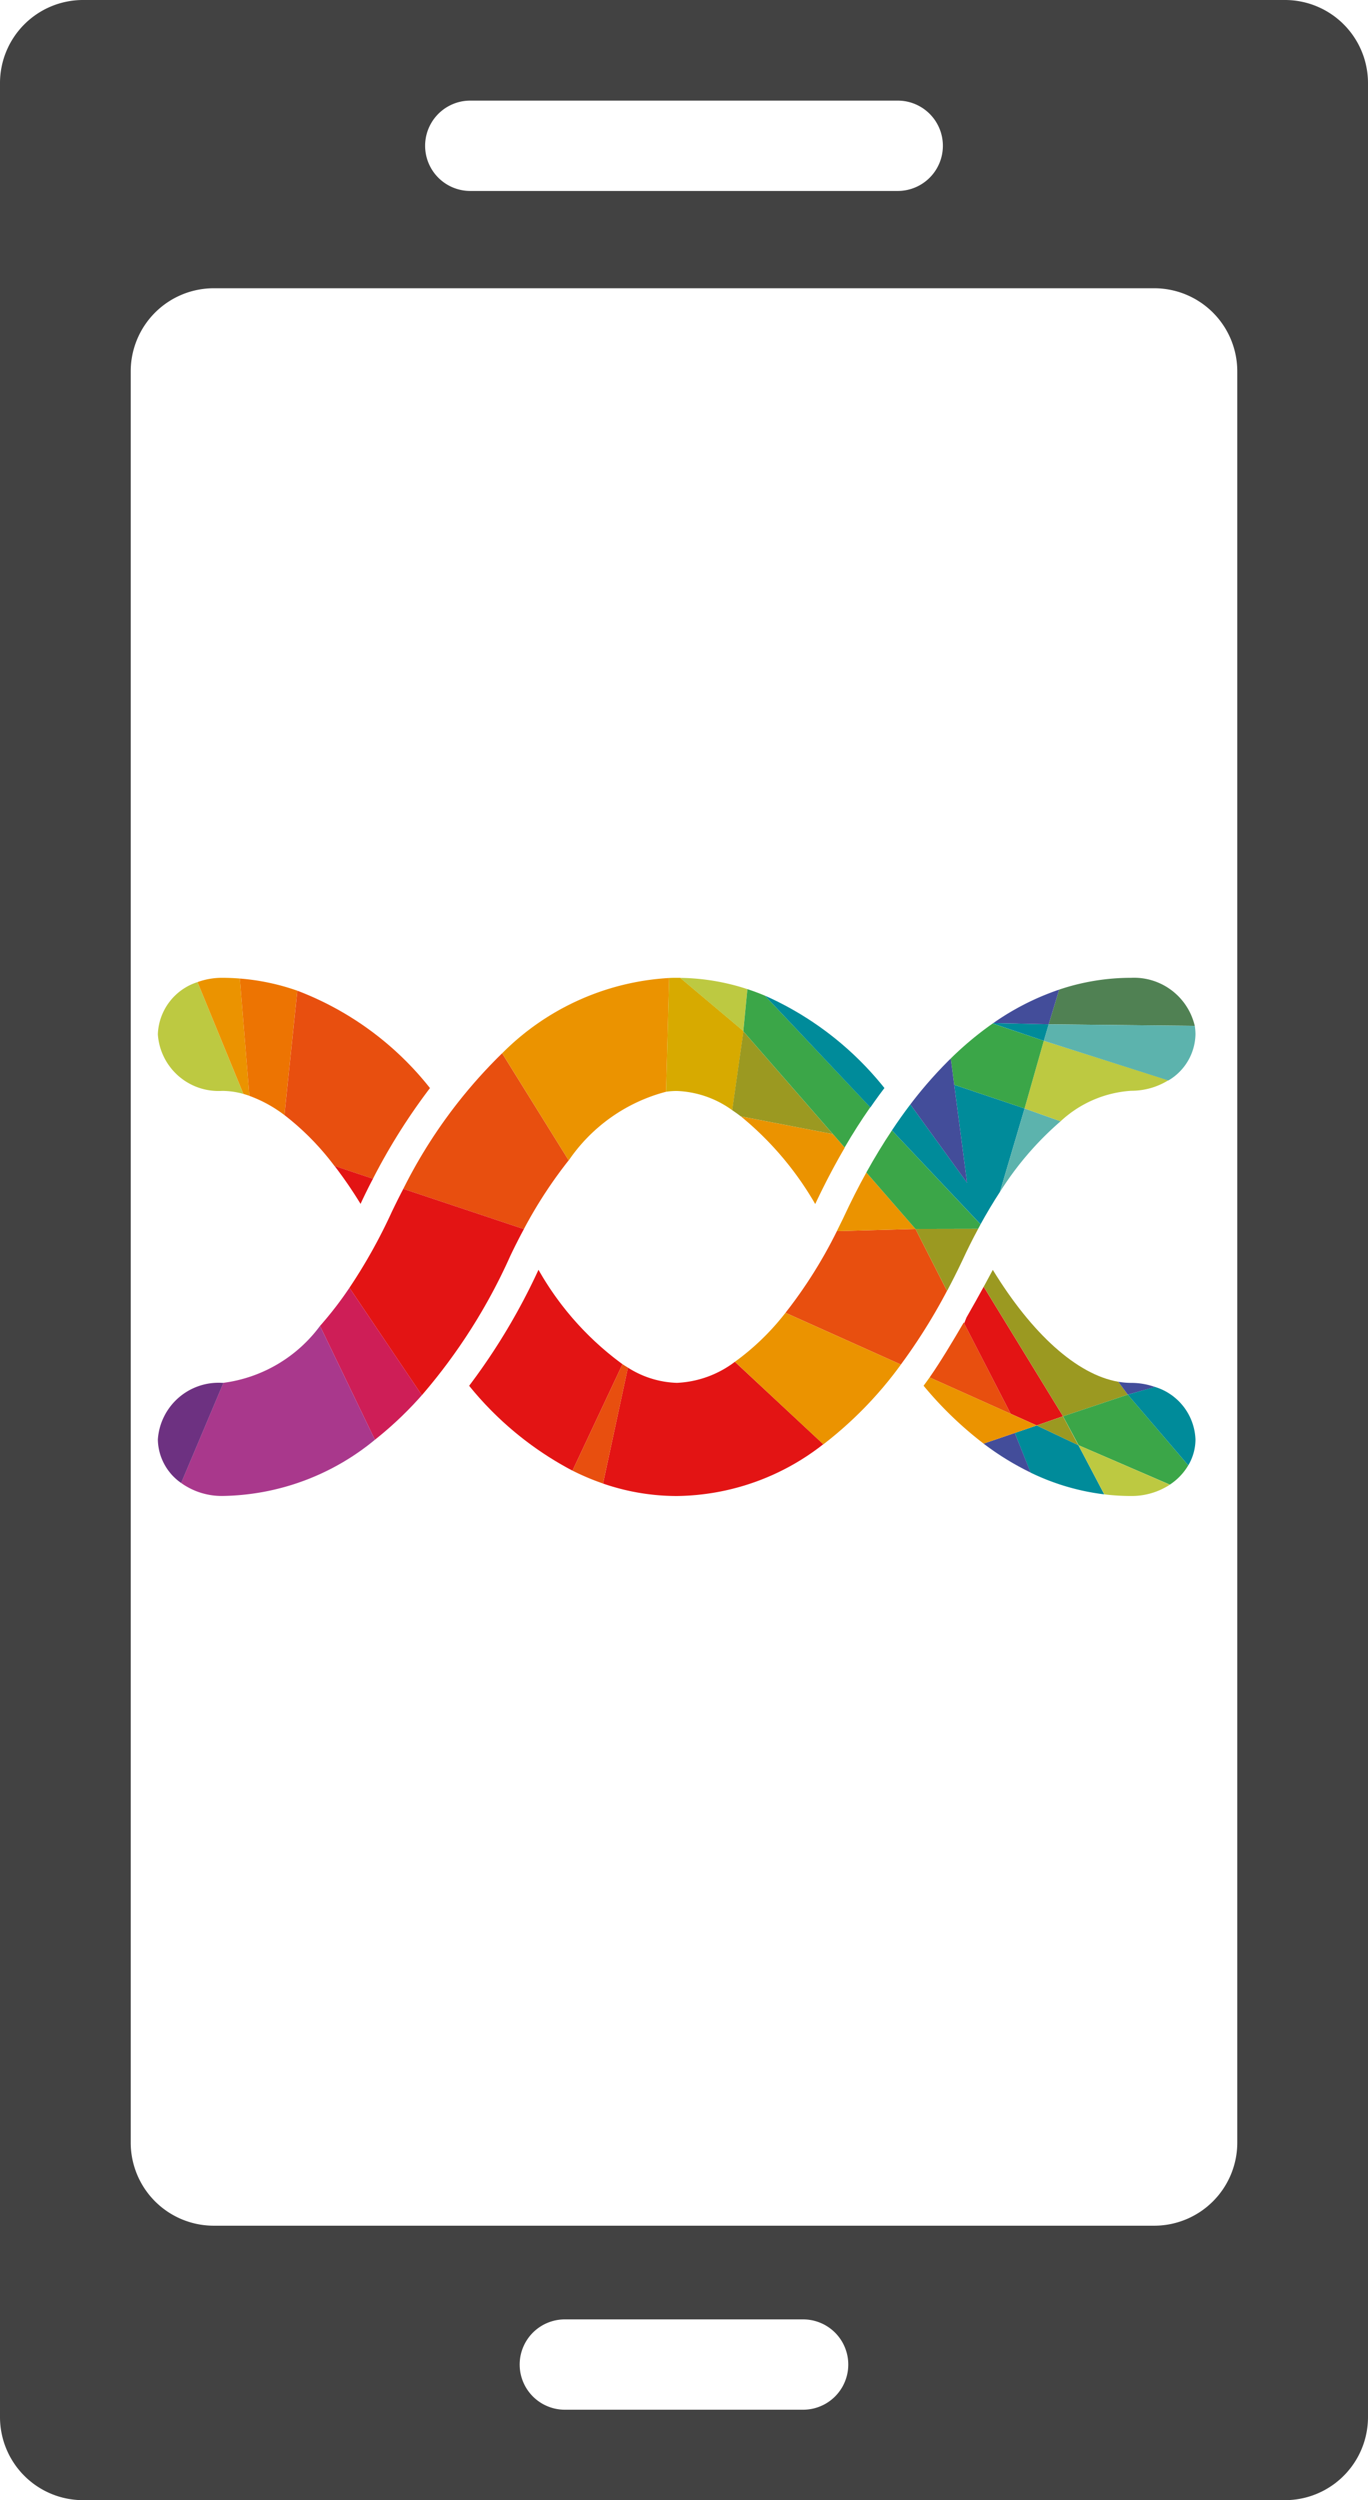 <svg xmlns="http://www.w3.org/2000/svg" xmlns:xlink="http://www.w3.org/1999/xlink" width="52" height="95" viewBox="0 0 52 95"><defs><style>.a{fill:none;}.b{clip-path:url(#a);}.c{fill:#bdc941;}.d{fill:#eb9300;}.e{fill:#ed7402;}.f{fill:#e84f0f;}.g{fill:#e31414;}.h{clip-path:url(#b);}.i{fill:#ce1e57;}.j{clip-path:url(#c);}.k{fill:#a9388c;}.l{clip-path:url(#d);}.m{fill:#6d3181;}.n{fill:#008b9a;}.o{fill:#434d9a;}.p{clip-path:url(#e);}.q{fill:#d7aa00;}.r{fill:#9b9921;}.s{fill:#3ba648;}.t{fill:#5cb3ad;}.u{fill:#508153;}.v{clip-path:url(#f);}.w{fill:#424242;}</style><clipPath id="a"><path class="a" d="M0,0H3.252V4.249H0Z" transform="translate(0 0.06)"/></clipPath><clipPath id="b"><path class="a" d="M0,0H8.373V5.1H0Z" transform="translate(0.112 0.145)"/></clipPath><clipPath id="c"><path class="a" d="M0,0H7.366V6.461H0Z" transform="translate(0.114 0.016)"/></clipPath><clipPath id="d"><path class="a" d="M0,0H2.493V3.805H0Z" transform="translate(0 0.02)"/></clipPath><clipPath id="e"><path class="a" d="M0,0H2.941V5.029H0Z" transform="translate(0.04 0.051)"/></clipPath><clipPath id="f"><path class="a" d="M0,0H3.476V1.929H0Z" transform="translate(0.137 0.076)"/></clipPath></defs><g transform="translate(0)"><g transform="translate(6 37)"><g transform="translate(0 0.257)"><path class="a" d="M0,0H3.252V4.249H0Z" transform="translate(0 0.06)"/><g class="b"><path class="c" d="M2.444,4.134a3.011,3.011,0,0,1,.807.115L1.509,0A2.164,2.164,0,0,0,0,1.985,2.31,2.31,0,0,0,2.444,4.134" transform="translate(0 0.06)"/></g></g><path class="d" d="M1.971,4.485,1.608.028C1.386.01,1.161,0,.935,0A2.727,2.727,0,0,0,0,.163L1.743,4.412c.077.022.154.046.229.073" transform="translate(1.509 0.154)"/><path class="e" d="M1.694,5.188,2.185.462A8.645,8.645,0,0,0,0,0L.363,4.458a5.063,5.063,0,0,1,1.331.73" transform="translate(3.117 0.182)"/><path class="f" d="M6.288,4.072,3.757,0A19.105,19.105,0,0,0,0,5.152L4.583,6.681a17.141,17.141,0,0,1,1.7-2.609" transform="translate(9.33 3.022)"/><path class="f" d="M1.9,6.658l1.464.488A23.03,23.03,0,0,1,5.532,3.7,11.757,11.757,0,0,0,.491,0L0,4.726A10.051,10.051,0,0,1,1.9,6.658" transform="translate(4.812 0.644)"/><path class="g" d="M2.636,0A23.817,23.817,0,0,1,0,4.408,12.571,12.571,0,0,0,3.928,7.633l1.9-4.046A11.368,11.368,0,0,1,2.636,0" transform="translate(11.833 11.248)"/><path class="g" d="M6.63,1.529,2.047,0c-.152.291-.3.588-.446.894A20.465,20.465,0,0,1,0,3.758L2.753,7.84A21.572,21.572,0,0,0,6.122,2.531q.249-.52.508-1" transform="translate(7.283 8.174)"/><g transform="translate(16.81 14.6)"><path class="a" d="M0,0H8.373V5.1H0Z" transform="translate(0.112 0.145)"/><g class="h"><path class="g" d="M5.012,0A3.931,3.931,0,0,1,2.807.8,3.653,3.653,0,0,1,.947.221L0,4.626A8.61,8.61,0,0,0,2.807,5.1,9.175,9.175,0,0,0,8.373,3.132Z" transform="translate(0.112 0.145)"/></g></g><path class="g" d="M.991,1.446A.091.091,0,0,1,1,1.419c.149-.319.3-.627.461-.931L0,0A16.033,16.033,0,0,1,.991,1.446" transform="translate(6.716 7.302)"/><path class="i" d="M0,1.45,2.087,5.775A13.835,13.835,0,0,0,3.872,4.081L1.119,0A13.823,13.823,0,0,1,0,1.45" transform="translate(6.164 11.932)"/><g transform="translate(0.771 13.366)"><path class="a" d="M0,0H7.366V6.461H0Z" transform="translate(0.114 0.016)"/><g class="j"><path class="k" d="M1.607,2.162,0,5.967a2.653,2.653,0,0,0,1.56.494A9.3,9.3,0,0,0,7.366,4.325L5.279,0A5.444,5.444,0,0,1,1.607,2.162" transform="translate(0.114 0.016)"/></g></g><g transform="translate(0 15.525)"><path class="a" d="M0,0H2.493V3.805H0Z" transform="translate(0 0.02)"/><g class="l"><path class="m" d="M2.446,0A2.313,2.313,0,0,0,0,2.151,2.054,2.054,0,0,0,.886,3.805L2.493,0,2.446,0" transform="translate(0 0.02)"/></g></g><path class="f" d="M3.088,3.476l-.005,0L1.314.038v0L1.3,0C.874.732.4,1.519,0,2.092L3.089,3.477Z" transform="translate(29.336 13.247)"/><path class="f" d="M6.14,2.356,4.941,0,1.953.083A17.769,17.769,0,0,1,0,3.185L4.386,5.152a22,22,0,0,0,1.754-2.8" transform="translate(23.858 9.697)"/><path class="d" d="M6.23,4.322,6.348,0A9.737,9.737,0,0,0,0,2.861L2.53,6.933a6.456,6.456,0,0,1,3.7-2.61" transform="translate(13.088 0.161)"/><path class="g" d="M0,1.392,1.769,4.828l.005,0,.982.441,1-.348L.742,0C.568.318.34.729.088,1.168L0,1.39Z" transform="translate(30.65 11.893)"/><path class="n" d="M.833,0,0,.285.6,1.791a8.85,8.85,0,0,0,2.8.827L2.418.751Z" transform="translate(32.574 17.164)"/><path class="o" d="M0,.405a10.548,10.548,0,0,0,1.789,1.1L1.186,0Z" transform="translate(31.388 17.449)"/><path class="d" d="M6.31,1.967,1.923,0A9.417,9.417,0,0,1,0,1.863L3.361,5A14.768,14.768,0,0,0,6.31,1.967" transform="translate(21.935 12.882)"/><path class="d" d="M2.282,2.516l1.186-.405L4.3,1.825l-.981-.44L.229,0C.149.114.072.221,0,.316a13.963,13.963,0,0,0,2.282,2.2" transform="translate(29.107 15.338)"/><path class="d" d="M1.121,0Q.662.829.239,1.742C.16,1.907.08,2.068,0,2.228l2.989-.083Z" transform="translate(25.81 7.552)"/><path class="d" d="M0,0A12.116,12.116,0,0,1,2.827,3.332Q3.359,2.2,3.949,1.191L3.5.674Z" transform="translate(22.161 5.419)"/><g transform="translate(19.278 0.103)"><path class="a" d="M0,0H2.941V5.029H0Z" transform="translate(0.04 0.051)"/><g class="p"><path class="q" d="M.417,4.3a3.834,3.834,0,0,1,2.1.732l.426-2.994,0,0V2.026L.538,0,.417,0c-.1,0-.2,0-.3.007L0,4.33A2.839,2.839,0,0,1,.417,4.3" transform="translate(0.04 0.051)"/></g></g><path class="r" d="M.426,0,0,2.994c.108.073.219.151.328.235l3.5.674Z" transform="translate(21.832 2.19)"/><path class="c" d="M2.556.429A8.559,8.559,0,0,0,0,0L2.4,2.025Z" transform="translate(19.855 0.156)"/><path class="s" d="M0,1.6V1.6l0,0,3.4,3.9.45.517q.469-.805.975-1.528L.819.247C.6.155.379.073.156,0Z" transform="translate(22.255 0.585)"/><path class="s" d="M4.251,3.741c.03-.056.06-.114.091-.17L.973,0Q.469.755,0,1.6L1.868,3.746Z" transform="translate(26.931 5.951)"/><path class="n" d="M4.1,4.087,5.042.9,2.367,0l.489,3.724L.7.746c-.239.313-.472.643-.7.985L3.369,5.3q.355-.643.727-1.216" transform="translate(27.904 4.219)"/><path class="n" d="M4.545,3.512A12.077,12.077,0,0,0,0,0L4.01,4.25c.175-.253.353-.5.535-.738" transform="translate(23.074 0.831)"/><path class="t" d="M0,3.177A11.966,11.966,0,0,1,2.308.487L.938,0S.337,2.039,0,3.177" transform="translate(32.007 5.119)"/><path class="c" d="M0,2.572l1.37.487A4.346,4.346,0,0,1,4.051,1.9a2.674,2.674,0,0,0,1.416-.4L.731,0Z" transform="translate(32.945 2.547)"/><path class="s" d="M.131,2.328l2.674.9L3.536.656,1.593,0A12.57,12.57,0,0,0,0,1.328Z" transform="translate(30.14 1.891)"/><path class="u" d="M5.554,1.826A2.371,2.371,0,0,0,3.135,0,8.6,8.6,0,0,0,.4.448L0,1.766Z" transform="translate(33.861 0.154)"/><path class="t" d="M0,.626,4.736,2.134A2.082,2.082,0,0,0,5.765.382,1.981,1.981,0,0,0,5.738.06L.184,0Z" transform="translate(33.677 1.921)"/><path class="r" d="M0,.005,1.2,2.361q.29-.544.565-1.122Q2.063.592,2.383,0Z" transform="translate(28.799 9.692)"/><path class="o" d="M1.667,1,1.536,0A16.041,16.041,0,0,0,0,1.746L2.156,4.725Z" transform="translate(28.604 3.219)"/><path class="r" d="M5.476,4.742l-.362-.49C3.543,3.98,1.832,2.431.345,0c0,0-.134.254-.345.641L3.016,5.565Z" transform="translate(31.393 11.251)"/><path class="o" d="M1.4.2A2.726,2.726,0,0,0,.49.043,2.919,2.919,0,0,1,0,0L.362.489Z" transform="translate(36.507 15.503)"/><path class="s" d="M0,.823l.591,1.1L4.059,3.419a2.238,2.238,0,0,0,.7-.733L2.46,0Z" transform="translate(34.409 15.993)"/><path class="n" d="M2.3,2.979A1.934,1.934,0,0,0,2.573,2,2.172,2.172,0,0,0,1.035,0L0,.293Z" transform="translate(36.869 15.7)"/><g transform="translate(34.854 17.839)"><path class="a" d="M0,0H3.476V1.929H0Z" transform="translate(0.137 0.076)"/><g class="v"><path class="c" d="M0,0,.986,1.867a8.426,8.426,0,0,0,1.02.062A2.658,2.658,0,0,0,3.476,1.5L.008,0Z" transform="translate(0.137 0.076)"/></g></g><path class="r" d="M1,0,0,.348,1.585,1.1Z" transform="translate(33.406 16.816)"/><path class="f" d="M1.9,0,0,4.046a9.354,9.354,0,0,0,1.161.49L2.109.132C2.038.09,1.968.046,1.9,0" transform="translate(15.761 14.834)"/><path class="n" d="M2.126.049.026,0,0,.018,1.941.675Z" transform="translate(31.735 1.872)"/><path class="o" d="M2.5,0A9.869,9.869,0,0,0,0,1.269l2.1.049Z" transform="translate(31.761 0.603)"/></g><path class="w" d="M48.857,95H3.144A3.158,3.158,0,0,1,0,91.836V3.164A3.158,3.158,0,0,1,3.144,0H48.857A3.158,3.158,0,0,1,52,3.164V91.836A3.158,3.158,0,0,1,48.857,95ZM21.47,88.131a1.716,1.716,0,0,0,0,3.432h9.058a1.716,1.716,0,0,0,0-3.432ZM8.113,10.953a3.158,3.158,0,0,0-3.144,3.164V81.407a3.158,3.158,0,0,0,3.144,3.164H43.887a3.158,3.158,0,0,0,3.144-3.164V14.117a3.158,3.158,0,0,0-3.144-3.164Zm9.763-7.13a1.716,1.716,0,0,0,0,3.433H34.124a1.716,1.716,0,0,0,0-3.433Z"/></g></svg>